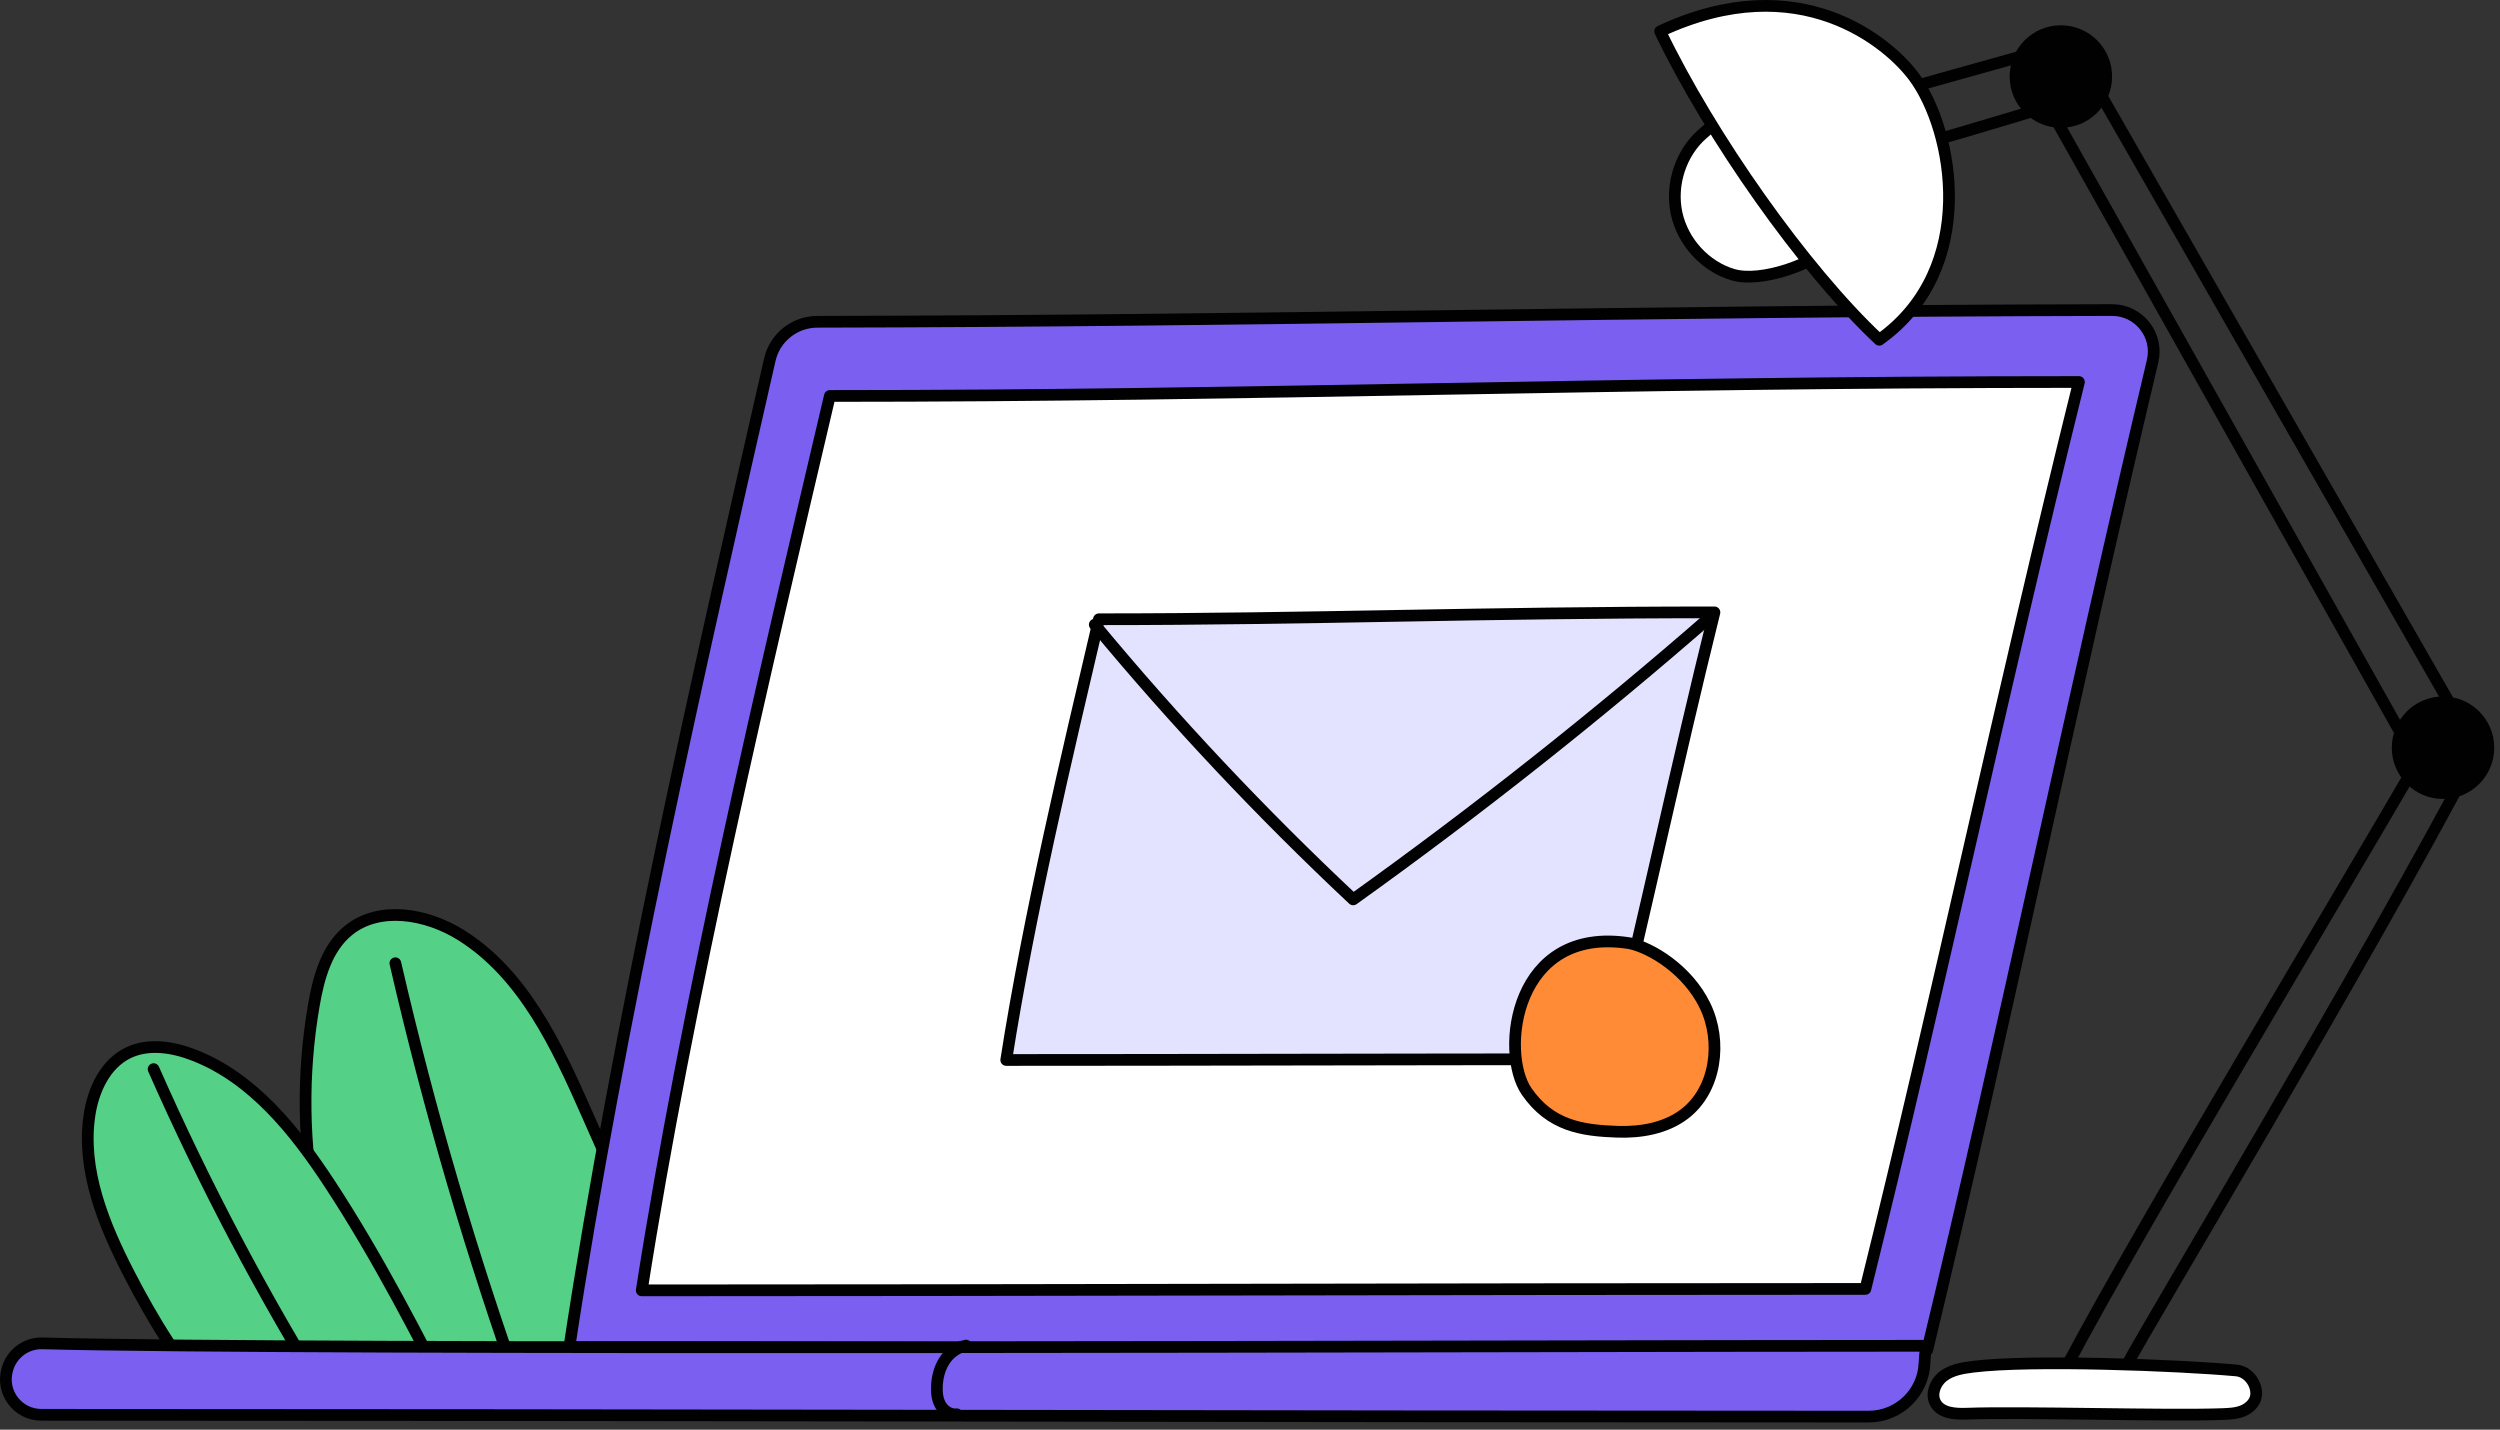 <svg width="320" height="183" viewBox="0 0 320 183" fill="none" xmlns="http://www.w3.org/2000/svg" style="width: 100%; height: 100%;">
<rect x="0" y="0" width="320" height="183" fill="#333333" stroke="none"/>
<g clip-path="url(#clip0_35_3200)">
<path d="M91.557 179.732C86.077 167.335 80.598 154.939 75.118 142.542C71.282 133.863 67.012 124.671 58.955 119.658C54.608 116.954 48.555 115.875 44.588 119.109C41.799 121.383 40.777 125.149 40.167 128.695C37.125 146.384 40.641 165.124 50.925 180.819C64.648 181.434 79.254 180.311 91.557 179.732Z" fill="#55D087" stroke="#010101" stroke-width="1.5" stroke-linecap="round" stroke-linejoin="round"></path>
<path d="M50.608 123.295C54.947 142.128 60.389 160.706 66.897 178.903" stroke="#010101" stroke-width="1.5" stroke-linecap="round" stroke-linejoin="round"></path>
<path d="M58.674 181.096C53.538 171.034 48.388 160.949 42.19 151.504C37.728 144.706 32.34 137.954 24.752 135.03C22.07 133.996 18.96 133.513 16.379 134.778C13.459 136.209 11.931 139.535 11.452 142.751C10.41 149.741 13.251 156.698 16.487 162.982C19.546 168.922 23.015 174.65 28.172 180.584C40.552 180.742 49.312 180.977 58.674 181.097V181.096Z" fill="#55D087" stroke="#010101" stroke-width="1.5" stroke-linecap="round" stroke-linejoin="round"></path>
<path d="M19.66 136.849C26.176 151.624 33.736 165.938 42.263 179.651L19.66 136.849Z" fill="#55D087"></path>
<path d="M19.66 136.849C26.176 151.624 33.736 165.938 42.263 179.651" stroke="#010101" stroke-width="1.5" stroke-linecap="round" stroke-linejoin="round"></path>
<path d="M246.694 172.77C256.744 131.067 264.991 90.563 275.532 46.235C276.327 42.891 273.779 39.68 270.342 39.687C207.646 39.812 162.351 41.087 104.619 41.188C101.707 41.193 99.182 43.203 98.535 46.043C89.585 85.291 79.107 131.289 72.876 172.434C127.469 172.434 187.534 172.771 246.695 172.771L246.694 172.77Z" fill="#7B5FF1" stroke="#010101" stroke-width="1.5" stroke-linecap="round" stroke-linejoin="round"></path>
<path d="M238.771 164.982C248.2 126.991 255.994 89.631 266.105 48.895C205.306 48.895 161.797 50.684 106.219 50.684C98.009 85.656 87.947 127.954 82.143 165.166C130.971 165.166 185.858 164.982 238.771 164.982Z" fill="white" stroke="#010101" stroke-width="1.5" stroke-linecap="round" stroke-linejoin="round"></path>
<path d="M205.98 135.587C210.627 116.866 214.467 98.457 219.449 78.383C189.489 78.383 168.049 79.265 140.662 79.265C136.616 96.498 131.658 117.341 128.798 135.678C152.859 135.678 179.906 135.587 205.98 135.587Z" fill="#E3E3FF" stroke="#010101" stroke-width="1.5" stroke-linecap="round" stroke-linejoin="round"></path>
<path d="M246.553 172.263C246.425 173.086 246.363 173.811 246.336 174.481C246.185 178.309 243.026 181.327 239.194 181.326C158.08 181.314 87.367 181.105 5.284 181.095C2.277 181.095 0.1 178.215 0.926 175.324C0.935 175.294 0.943 175.264 0.952 175.235C1.52 173.248 3.352 171.896 5.418 171.951C38.998 172.846 191.295 172.262 246.553 172.262V172.263Z" fill="#7B5FF1" stroke="#010101" stroke-width="1.5" stroke-linecap="round" stroke-linejoin="round"></path>
<path d="M123.651 172.236C122.507 172.441 121.507 173.205 120.877 174.181C120.247 175.157 119.964 176.328 119.921 177.489C119.89 178.317 119.986 179.179 120.41 179.891C120.834 180.603 121.643 181.129 122.465 181.026" stroke="#010101" stroke-width="1.5" stroke-linecap="round" stroke-linejoin="round"></path>
<path d="M140.131 79.957C150.406 92.355 161.46 104.107 173.206 115.122C189.11 103.739 204.464 91.588 219.195 78.725" stroke="#010101" stroke-width="1.5" stroke-linecap="round" stroke-linejoin="round"></path>
<path d="M208.594 120.736C193.786 118.38 191.964 134.708 195.413 139.705C198.456 144.115 202.505 144.712 207.043 144.865C210.053 144.967 213.207 144.417 215.605 142.596C219.667 139.513 220.465 133.312 218.242 128.722C216.02 124.132 211.355 121.316 208.593 120.734L208.594 120.736Z" fill="#FF8B37" stroke="#010101" stroke-width="1.5" stroke-linecap="round" stroke-linejoin="round"></path>
<path d="M217.948 17.119C215.144 19.553 213.809 23.627 214.606 27.313C215.403 30.999 218.299 34.139 221.852 35.171C225.405 36.203 232.316 33.811 234.86 31.095C234.219 26.738 225.581 14.036 224.473 13.467C223.578 13.007 221.091 14.275 217.948 17.119Z" fill="white" stroke="#010101" stroke-width="1.5" stroke-linecap="round" stroke-linejoin="round"></path>
<path d="M262.347 13.85L308.346 95.706" stroke="#010101" stroke-width="1.5" stroke-linecap="round" stroke-linejoin="round"></path>
<path d="M266.761 8.387L313.887 90.597" stroke="#010101" stroke-width="1.5" stroke-linecap="round" stroke-linejoin="round"></path>
<path d="M309.929 96.623C298.746 115.872 274.27 156.592 264.872 174.263" stroke="#010101" stroke-width="1.5" stroke-linecap="round" stroke-linejoin="round"></path>
<path d="M316.655 96.863C302.512 123.765 274.928 169.611 272.356 174.503" stroke="#010101" stroke-width="1.5" stroke-linecap="round" stroke-linejoin="round"></path>
<path d="M286.253 175.417C278.858 174.739 259.938 174.018 252.57 174.939C251.244 175.105 249.859 175.321 248.786 176.119C247.713 176.917 247.091 178.485 247.772 179.637C248.525 180.91 250.296 181.006 251.772 180.951C258.841 180.688 277.362 181.268 284.43 181.005C285.322 180.972 286.234 180.934 287.062 180.601C287.89 180.268 288.631 179.575 288.768 178.693C288.987 177.278 287.847 175.563 286.253 175.417Z" fill="white" stroke="#010101" stroke-width="1.5" stroke-linecap="round" stroke-linejoin="round"></path>
<path d="M263.793 15.607C267 15.607 269.599 13.005 269.599 9.796C269.599 6.587 267 3.985 263.793 3.985C260.586 3.985 257.987 6.587 257.987 9.796C257.987 13.005 260.586 15.607 263.793 15.607Z" fill="#010101" stroke="#010101" stroke-width="1.5" stroke-linecap="round" stroke-linejoin="round"></path>
<path d="M312.705 101.517C315.912 101.517 318.511 98.915 318.511 95.706C318.511 92.497 315.912 89.895 312.705 89.895C309.498 89.895 306.899 92.497 306.899 95.706C306.899 98.915 309.498 101.517 312.705 101.517Z" fill="#010101" stroke="#010101" stroke-width="1.5" stroke-linecap="round" stroke-linejoin="round"></path>
<path d="M239.57 12.572L263.084 5.995C263.084 5.995 263.194 5.984 263.25 5.985" stroke="#010101" stroke-width="1.5" stroke-linecap="round" stroke-linejoin="round"></path>
<path d="M243.245 19.231C243.245 19.231 256.836 15.345 264.439 12.903" stroke="#010101" stroke-width="1.5" stroke-linecap="round" stroke-linejoin="round"></path>
<path d="M240.545 43.49C230.929 34.494 218.93 17.422 212.496 4.012C230.399 -4.363 241.783 5.538 244.959 9.787C250.097 16.661 253.319 34.434 240.546 43.491L240.545 43.49Z" fill="white" stroke="#010101" stroke-width="1.5" stroke-linecap="round" stroke-linejoin="round"></path>
</g>
<defs>
<clipPath id="clip0_35_3200">
<rect width="319.261" height="182.076" fill="white"></rect>
</clipPath>
</defs>
</svg>